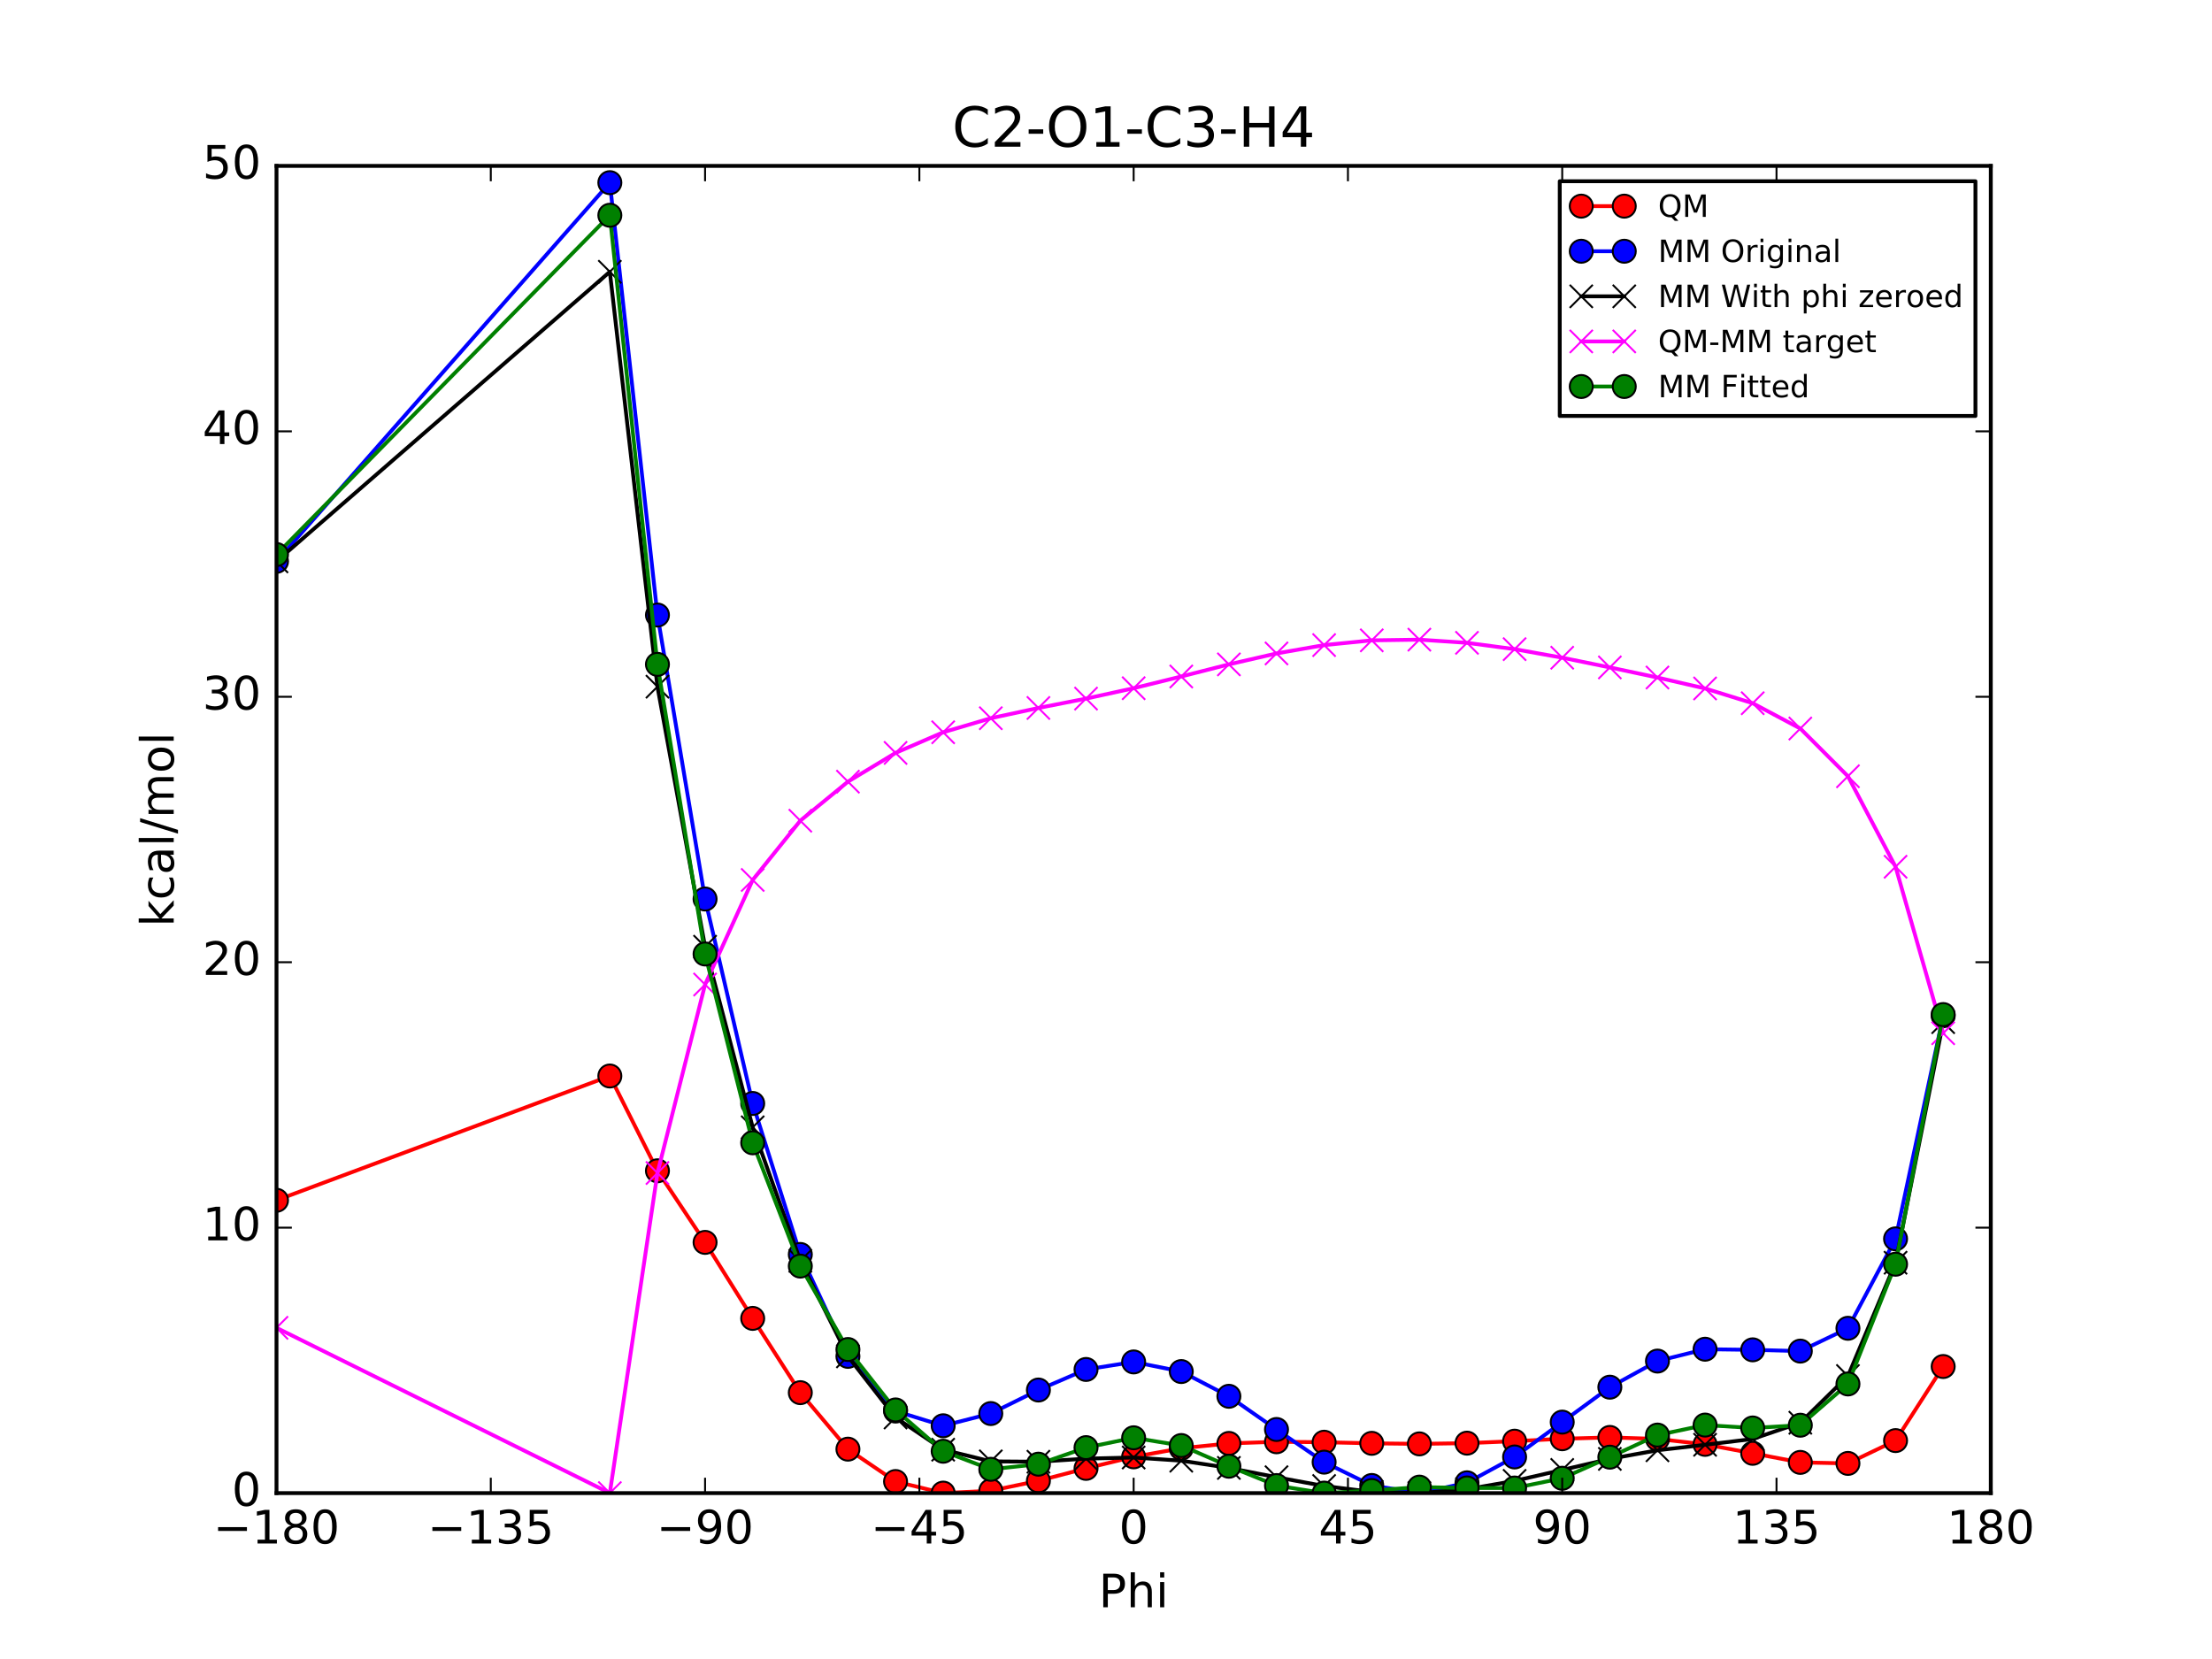<?xml version="1.0" encoding="utf-8" standalone="no"?>
<!DOCTYPE svg PUBLIC "-//W3C//DTD SVG 1.1//EN"
  "http://www.w3.org/Graphics/SVG/1.1/DTD/svg11.dtd">
<!-- Created with matplotlib (http://matplotlib.org/) -->
<svg height="432pt" version="1.1" viewBox="0 0 576 432" width="576pt" xmlns="http://www.w3.org/2000/svg" xmlns:xlink="http://www.w3.org/1999/xlink">
 <defs>
  <style type="text/css">
*{stroke-linecap:butt;stroke-linejoin:round;stroke-miterlimit:100000;}
  </style>
 </defs>
 <g id="figure_1">
  <g id="patch_1">
   <path d="M 0 432 
L 576 432 
L 576 0 
L 0 0 
z
" style="fill:#ffffff;"/>
  </g>
  <g id="axes_1">
   <g id="patch_2">
    <path d="M 72 388.8 
L 518.4 388.8 
L 518.4 43.2 
L 72 43.2 
z
" style="fill:#ffffff;"/>
   </g>
   <g id="line2d_1">
    <path clip-path="url(#p96b031b6f8)" d="M 72 312.551 
L 158.8 280.189 
L 171.2 304.872 
L 183.6 323.514 
L 196 343.305 
L 208.4 362.647 
L 220.8 377.356 
L 233.2 385.784 
L 245.6 388.8 
L 258 388.178 
L 270.4 385.603 
L 282.8 382.362 
L 295.2 379.359 
L 307.6 377.132 
L 320 375.862 
L 332.4 375.435 
L 344.8 375.55 
L 357.2 375.839 
L 369.6 375.983 
L 382 375.794 
L 394.4 375.277 
L 406.8 374.649 
L 419.2 374.303 
L 431.6 374.687 
L 444 376.106 
L 456.4 378.439 
L 468.8 380.803 
L 481.2 381.068 
L 493.6 375.127 
L 506 355.837 
" style="fill:none;stroke:#ff0000;stroke-linecap:square;"/>
    <defs>
     <path d="M 0 3 
C 0.796 3 1.559 2.684 2.121 2.121 
C 2.684 1.559 3 0.796 3 0 
C 3 -0.796 2.684 -1.559 2.121 -2.121 
C 1.559 -2.684 0.796 -3 0 -3 
C -0.796 -3 -1.559 -2.684 -2.121 -2.121 
C -2.684 -1.559 -3 -0.796 -3 0 
C -3 0.796 -2.684 1.559 -2.121 2.121 
C -1.559 2.684 -0.796 3 0 3 
z
" id="m490000b353" style="stroke:#000000;stroke-width:0.5;"/>
    </defs>
    <g clip-path="url(#p96b031b6f8)">
     <use style="fill:#ff0000;stroke:#000000;stroke-width:0.5;" x="72" xlink:href="#m490000b353" y="312.551"/>
     <use style="fill:#ff0000;stroke:#000000;stroke-width:0.5;" x="158.8" xlink:href="#m490000b353" y="280.189"/>
     <use style="fill:#ff0000;stroke:#000000;stroke-width:0.5;" x="171.2" xlink:href="#m490000b353" y="304.872"/>
     <use style="fill:#ff0000;stroke:#000000;stroke-width:0.5;" x="183.6" xlink:href="#m490000b353" y="323.514"/>
     <use style="fill:#ff0000;stroke:#000000;stroke-width:0.5;" x="196" xlink:href="#m490000b353" y="343.305"/>
     <use style="fill:#ff0000;stroke:#000000;stroke-width:0.5;" x="208.4" xlink:href="#m490000b353" y="362.647"/>
     <use style="fill:#ff0000;stroke:#000000;stroke-width:0.5;" x="220.8" xlink:href="#m490000b353" y="377.356"/>
     <use style="fill:#ff0000;stroke:#000000;stroke-width:0.5;" x="233.2" xlink:href="#m490000b353" y="385.784"/>
     <use style="fill:#ff0000;stroke:#000000;stroke-width:0.5;" x="245.6" xlink:href="#m490000b353" y="388.8"/>
     <use style="fill:#ff0000;stroke:#000000;stroke-width:0.5;" x="258" xlink:href="#m490000b353" y="388.178"/>
     <use style="fill:#ff0000;stroke:#000000;stroke-width:0.5;" x="270.4" xlink:href="#m490000b353" y="385.603"/>
     <use style="fill:#ff0000;stroke:#000000;stroke-width:0.5;" x="282.8" xlink:href="#m490000b353" y="382.362"/>
     <use style="fill:#ff0000;stroke:#000000;stroke-width:0.5;" x="295.2" xlink:href="#m490000b353" y="379.359"/>
     <use style="fill:#ff0000;stroke:#000000;stroke-width:0.5;" x="307.6" xlink:href="#m490000b353" y="377.132"/>
     <use style="fill:#ff0000;stroke:#000000;stroke-width:0.5;" x="320" xlink:href="#m490000b353" y="375.862"/>
     <use style="fill:#ff0000;stroke:#000000;stroke-width:0.5;" x="332.4" xlink:href="#m490000b353" y="375.435"/>
     <use style="fill:#ff0000;stroke:#000000;stroke-width:0.5;" x="344.8" xlink:href="#m490000b353" y="375.55"/>
     <use style="fill:#ff0000;stroke:#000000;stroke-width:0.5;" x="357.2" xlink:href="#m490000b353" y="375.839"/>
     <use style="fill:#ff0000;stroke:#000000;stroke-width:0.5;" x="369.6" xlink:href="#m490000b353" y="375.983"/>
     <use style="fill:#ff0000;stroke:#000000;stroke-width:0.5;" x="382" xlink:href="#m490000b353" y="375.794"/>
     <use style="fill:#ff0000;stroke:#000000;stroke-width:0.5;" x="394.4" xlink:href="#m490000b353" y="375.277"/>
     <use style="fill:#ff0000;stroke:#000000;stroke-width:0.5;" x="406.8" xlink:href="#m490000b353" y="374.649"/>
     <use style="fill:#ff0000;stroke:#000000;stroke-width:0.5;" x="419.2" xlink:href="#m490000b353" y="374.303"/>
     <use style="fill:#ff0000;stroke:#000000;stroke-width:0.5;" x="431.6" xlink:href="#m490000b353" y="374.687"/>
     <use style="fill:#ff0000;stroke:#000000;stroke-width:0.5;" x="444" xlink:href="#m490000b353" y="376.106"/>
     <use style="fill:#ff0000;stroke:#000000;stroke-width:0.5;" x="456.4" xlink:href="#m490000b353" y="378.439"/>
     <use style="fill:#ff0000;stroke:#000000;stroke-width:0.5;" x="468.8" xlink:href="#m490000b353" y="380.803"/>
     <use style="fill:#ff0000;stroke:#000000;stroke-width:0.5;" x="481.2" xlink:href="#m490000b353" y="381.068"/>
     <use style="fill:#ff0000;stroke:#000000;stroke-width:0.5;" x="493.6" xlink:href="#m490000b353" y="375.127"/>
     <use style="fill:#ff0000;stroke:#000000;stroke-width:0.5;" x="506" xlink:href="#m490000b353" y="355.837"/>
    </g>
   </g>
   <g id="line2d_2">
    <path clip-path="url(#p96b031b6f8)" d="M 72 146.172 
L 158.8 47.561 
L 171.2 160.154 
L 183.6 234.099 
L 196 287.34 
L 208.4 326.659 
L 220.8 353.194 
L 233.2 367.439 
L 245.6 371.266 
L 258 368.085 
L 270.4 361.958 
L 282.8 356.605 
L 295.2 354.646 
L 307.6 357.148 
L 320 363.589 
L 332.4 372.234 
L 344.8 380.741 
L 357.2 386.814 
L 369.6 388.8 
L 382 386.115 
L 394.4 379.389 
L 406.8 370.313 
L 419.2 361.219 
L 431.6 354.422 
L 444 351.333 
L 456.4 351.494 
L 468.8 351.825 
L 481.2 345.883 
L 493.6 322.596 
L 506 264.503 
" style="fill:none;stroke:#0000ff;stroke-linecap:square;"/>
    <defs>
     <path d="M 0 3 
C 0.796 3 1.559 2.684 2.121 2.121 
C 2.684 1.559 3 0.796 3 0 
C 3 -0.796 2.684 -1.559 2.121 -2.121 
C 1.559 -2.684 0.796 -3 0 -3 
C -0.796 -3 -1.559 -2.684 -2.121 -2.121 
C -2.684 -1.559 -3 -0.796 -3 0 
C -3 0.796 -2.684 1.559 -2.121 2.121 
C -1.559 2.684 -0.796 3 0 3 
z
" id="ma23a668424" style="stroke:#000000;stroke-width:0.5;"/>
    </defs>
    <g clip-path="url(#p96b031b6f8)">
     <use style="fill:#0000ff;stroke:#000000;stroke-width:0.5;" x="72" xlink:href="#ma23a668424" y="146.172"/>
     <use style="fill:#0000ff;stroke:#000000;stroke-width:0.5;" x="158.8" xlink:href="#ma23a668424" y="47.561"/>
     <use style="fill:#0000ff;stroke:#000000;stroke-width:0.5;" x="171.2" xlink:href="#ma23a668424" y="160.154"/>
     <use style="fill:#0000ff;stroke:#000000;stroke-width:0.5;" x="183.6" xlink:href="#ma23a668424" y="234.099"/>
     <use style="fill:#0000ff;stroke:#000000;stroke-width:0.5;" x="196" xlink:href="#ma23a668424" y="287.34"/>
     <use style="fill:#0000ff;stroke:#000000;stroke-width:0.5;" x="208.4" xlink:href="#ma23a668424" y="326.659"/>
     <use style="fill:#0000ff;stroke:#000000;stroke-width:0.5;" x="220.8" xlink:href="#ma23a668424" y="353.194"/>
     <use style="fill:#0000ff;stroke:#000000;stroke-width:0.5;" x="233.2" xlink:href="#ma23a668424" y="367.439"/>
     <use style="fill:#0000ff;stroke:#000000;stroke-width:0.5;" x="245.6" xlink:href="#ma23a668424" y="371.266"/>
     <use style="fill:#0000ff;stroke:#000000;stroke-width:0.5;" x="258" xlink:href="#ma23a668424" y="368.085"/>
     <use style="fill:#0000ff;stroke:#000000;stroke-width:0.5;" x="270.4" xlink:href="#ma23a668424" y="361.958"/>
     <use style="fill:#0000ff;stroke:#000000;stroke-width:0.5;" x="282.8" xlink:href="#ma23a668424" y="356.605"/>
     <use style="fill:#0000ff;stroke:#000000;stroke-width:0.5;" x="295.2" xlink:href="#ma23a668424" y="354.646"/>
     <use style="fill:#0000ff;stroke:#000000;stroke-width:0.5;" x="307.6" xlink:href="#ma23a668424" y="357.148"/>
     <use style="fill:#0000ff;stroke:#000000;stroke-width:0.5;" x="320" xlink:href="#ma23a668424" y="363.589"/>
     <use style="fill:#0000ff;stroke:#000000;stroke-width:0.5;" x="332.4" xlink:href="#ma23a668424" y="372.234"/>
     <use style="fill:#0000ff;stroke:#000000;stroke-width:0.5;" x="344.8" xlink:href="#ma23a668424" y="380.741"/>
     <use style="fill:#0000ff;stroke:#000000;stroke-width:0.5;" x="357.2" xlink:href="#ma23a668424" y="386.814"/>
     <use style="fill:#0000ff;stroke:#000000;stroke-width:0.5;" x="369.6" xlink:href="#ma23a668424" y="388.8"/>
     <use style="fill:#0000ff;stroke:#000000;stroke-width:0.5;" x="382" xlink:href="#ma23a668424" y="386.115"/>
     <use style="fill:#0000ff;stroke:#000000;stroke-width:0.5;" x="394.4" xlink:href="#ma23a668424" y="379.389"/>
     <use style="fill:#0000ff;stroke:#000000;stroke-width:0.5;" x="406.8" xlink:href="#ma23a668424" y="370.313"/>
     <use style="fill:#0000ff;stroke:#000000;stroke-width:0.5;" x="419.2" xlink:href="#ma23a668424" y="361.219"/>
     <use style="fill:#0000ff;stroke:#000000;stroke-width:0.5;" x="431.6" xlink:href="#ma23a668424" y="354.422"/>
     <use style="fill:#0000ff;stroke:#000000;stroke-width:0.5;" x="444" xlink:href="#ma23a668424" y="351.333"/>
     <use style="fill:#0000ff;stroke:#000000;stroke-width:0.5;" x="456.4" xlink:href="#ma23a668424" y="351.494"/>
     <use style="fill:#0000ff;stroke:#000000;stroke-width:0.5;" x="468.8" xlink:href="#ma23a668424" y="351.825"/>
     <use style="fill:#0000ff;stroke:#000000;stroke-width:0.5;" x="481.2" xlink:href="#ma23a668424" y="345.883"/>
     <use style="fill:#0000ff;stroke:#000000;stroke-width:0.5;" x="493.6" xlink:href="#ma23a668424" y="322.596"/>
     <use style="fill:#0000ff;stroke:#000000;stroke-width:0.5;" x="506" xlink:href="#ma23a668424" y="264.503"/>
    </g>
   </g>
   <g id="line2d_3">
    <path clip-path="url(#p96b031b6f8)" d="M 72 146.172 
L 158.8 70.771 
L 171.2 178.806 
L 183.6 246.529 
L 196 293.551 
L 208.4 328.32 
L 220.8 353.194 
L 233.2 369.112 
L 245.6 377.497 
L 258 380.538 
L 270.4 380.631 
L 282.8 379.828 
L 295.2 379.529 
L 307.6 380.358 
L 320 382.241 
L 332.4 384.664 
L 344.8 386.952 
L 357.2 388.475 
L 369.6 388.8 
L 382 387.788 
L 394.4 385.62 
L 406.8 382.766 
L 419.2 379.891 
L 431.6 377.644 
L 444 376.216 
L 456.4 374.704 
L 468.8 370.477 
L 481.2 358.312 
L 493.6 328.807 
L 506 266.164 
" style="fill:none;stroke:#000000;stroke-linecap:square;"/>
    <defs>
     <path d="M -3 3 
L 3 -3 
M -3 -3 
L 3 3 
" id="m599476126e" style="stroke:#000000;stroke-width:0.5;"/>
    </defs>
    <g clip-path="url(#p96b031b6f8)">
     <use style="stroke:#000000;stroke-width:0.5;" x="72" xlink:href="#m599476126e" y="146.172"/>
     <use style="stroke:#000000;stroke-width:0.5;" x="158.8" xlink:href="#m599476126e" y="70.771"/>
     <use style="stroke:#000000;stroke-width:0.5;" x="171.2" xlink:href="#m599476126e" y="178.806"/>
     <use style="stroke:#000000;stroke-width:0.5;" x="183.6" xlink:href="#m599476126e" y="246.529"/>
     <use style="stroke:#000000;stroke-width:0.5;" x="196" xlink:href="#m599476126e" y="293.551"/>
     <use style="stroke:#000000;stroke-width:0.5;" x="208.4" xlink:href="#m599476126e" y="328.32"/>
     <use style="stroke:#000000;stroke-width:0.5;" x="220.8" xlink:href="#m599476126e" y="353.194"/>
     <use style="stroke:#000000;stroke-width:0.5;" x="233.2" xlink:href="#m599476126e" y="369.112"/>
     <use style="stroke:#000000;stroke-width:0.5;" x="245.6" xlink:href="#m599476126e" y="377.497"/>
     <use style="stroke:#000000;stroke-width:0.5;" x="258" xlink:href="#m599476126e" y="380.538"/>
     <use style="stroke:#000000;stroke-width:0.5;" x="270.4" xlink:href="#m599476126e" y="380.631"/>
     <use style="stroke:#000000;stroke-width:0.5;" x="282.8" xlink:href="#m599476126e" y="379.828"/>
     <use style="stroke:#000000;stroke-width:0.5;" x="295.2" xlink:href="#m599476126e" y="379.529"/>
     <use style="stroke:#000000;stroke-width:0.5;" x="307.6" xlink:href="#m599476126e" y="380.358"/>
     <use style="stroke:#000000;stroke-width:0.5;" x="320" xlink:href="#m599476126e" y="382.241"/>
     <use style="stroke:#000000;stroke-width:0.5;" x="332.4" xlink:href="#m599476126e" y="384.664"/>
     <use style="stroke:#000000;stroke-width:0.5;" x="344.8" xlink:href="#m599476126e" y="386.952"/>
     <use style="stroke:#000000;stroke-width:0.5;" x="357.2" xlink:href="#m599476126e" y="388.475"/>
     <use style="stroke:#000000;stroke-width:0.5;" x="369.6" xlink:href="#m599476126e" y="388.8"/>
     <use style="stroke:#000000;stroke-width:0.5;" x="382" xlink:href="#m599476126e" y="387.788"/>
     <use style="stroke:#000000;stroke-width:0.5;" x="394.4" xlink:href="#m599476126e" y="385.62"/>
     <use style="stroke:#000000;stroke-width:0.5;" x="406.8" xlink:href="#m599476126e" y="382.766"/>
     <use style="stroke:#000000;stroke-width:0.5;" x="419.2" xlink:href="#m599476126e" y="379.891"/>
     <use style="stroke:#000000;stroke-width:0.5;" x="431.6" xlink:href="#m599476126e" y="377.644"/>
     <use style="stroke:#000000;stroke-width:0.5;" x="444" xlink:href="#m599476126e" y="376.216"/>
     <use style="stroke:#000000;stroke-width:0.5;" x="456.4" xlink:href="#m599476126e" y="374.704"/>
     <use style="stroke:#000000;stroke-width:0.5;" x="468.8" xlink:href="#m599476126e" y="370.477"/>
     <use style="stroke:#000000;stroke-width:0.5;" x="481.2" xlink:href="#m599476126e" y="358.312"/>
     <use style="stroke:#000000;stroke-width:0.5;" x="493.6" xlink:href="#m599476126e" y="328.807"/>
     <use style="stroke:#000000;stroke-width:0.5;" x="506" xlink:href="#m599476126e" y="266.164"/>
    </g>
   </g>
   <g id="line2d_4">
    <path clip-path="url(#p96b031b6f8)" d="M 72 345.761 
L 158.8 388.8 
L 171.2 305.448 
L 183.6 256.367 
L 196 229.136 
L 208.4 213.709 
L 220.8 203.544 
L 233.2 196.054 
L 245.6 190.685 
L 258 187.022 
L 270.4 184.354 
L 282.8 181.916 
L 295.2 179.211 
L 307.6 176.156 
L 320 173.003 
L 332.4 170.153 
L 344.8 167.98 
L 357.2 166.746 
L 369.6 166.565 
L 382 167.388 
L 394.4 169.038 
L 406.8 171.265 
L 419.2 173.793 
L 431.6 176.425 
L 444 179.272 
L 456.4 183.117 
L 468.8 189.708 
L 481.2 202.137 
L 493.6 225.702 
L 506 269.055 
" style="fill:none;stroke:#ff00ff;stroke-linecap:square;"/>
    <defs>
     <path d="M -3 3 
L 3 -3 
M -3 -3 
L 3 3 
" id="m782f2f99b2" style="stroke:#ff00ff;stroke-width:0.5;"/>
    </defs>
    <g clip-path="url(#p96b031b6f8)">
     <use style="fill:#ff00ff;stroke:#ff00ff;stroke-width:0.5;" x="72" xlink:href="#m782f2f99b2" y="345.761"/>
     <use style="fill:#ff00ff;stroke:#ff00ff;stroke-width:0.5;" x="158.8" xlink:href="#m782f2f99b2" y="388.8"/>
     <use style="fill:#ff00ff;stroke:#ff00ff;stroke-width:0.5;" x="171.2" xlink:href="#m782f2f99b2" y="305.448"/>
     <use style="fill:#ff00ff;stroke:#ff00ff;stroke-width:0.5;" x="183.6" xlink:href="#m782f2f99b2" y="256.367"/>
     <use style="fill:#ff00ff;stroke:#ff00ff;stroke-width:0.5;" x="196" xlink:href="#m782f2f99b2" y="229.136"/>
     <use style="fill:#ff00ff;stroke:#ff00ff;stroke-width:0.5;" x="208.4" xlink:href="#m782f2f99b2" y="213.709"/>
     <use style="fill:#ff00ff;stroke:#ff00ff;stroke-width:0.5;" x="220.8" xlink:href="#m782f2f99b2" y="203.544"/>
     <use style="fill:#ff00ff;stroke:#ff00ff;stroke-width:0.5;" x="233.2" xlink:href="#m782f2f99b2" y="196.054"/>
     <use style="fill:#ff00ff;stroke:#ff00ff;stroke-width:0.5;" x="245.6" xlink:href="#m782f2f99b2" y="190.685"/>
     <use style="fill:#ff00ff;stroke:#ff00ff;stroke-width:0.5;" x="258" xlink:href="#m782f2f99b2" y="187.022"/>
     <use style="fill:#ff00ff;stroke:#ff00ff;stroke-width:0.5;" x="270.4" xlink:href="#m782f2f99b2" y="184.354"/>
     <use style="fill:#ff00ff;stroke:#ff00ff;stroke-width:0.5;" x="282.8" xlink:href="#m782f2f99b2" y="181.916"/>
     <use style="fill:#ff00ff;stroke:#ff00ff;stroke-width:0.5;" x="295.2" xlink:href="#m782f2f99b2" y="179.211"/>
     <use style="fill:#ff00ff;stroke:#ff00ff;stroke-width:0.5;" x="307.6" xlink:href="#m782f2f99b2" y="176.156"/>
     <use style="fill:#ff00ff;stroke:#ff00ff;stroke-width:0.5;" x="320" xlink:href="#m782f2f99b2" y="173.003"/>
     <use style="fill:#ff00ff;stroke:#ff00ff;stroke-width:0.5;" x="332.4" xlink:href="#m782f2f99b2" y="170.153"/>
     <use style="fill:#ff00ff;stroke:#ff00ff;stroke-width:0.5;" x="344.8" xlink:href="#m782f2f99b2" y="167.98"/>
     <use style="fill:#ff00ff;stroke:#ff00ff;stroke-width:0.5;" x="357.2" xlink:href="#m782f2f99b2" y="166.746"/>
     <use style="fill:#ff00ff;stroke:#ff00ff;stroke-width:0.5;" x="369.6" xlink:href="#m782f2f99b2" y="166.565"/>
     <use style="fill:#ff00ff;stroke:#ff00ff;stroke-width:0.5;" x="382" xlink:href="#m782f2f99b2" y="167.388"/>
     <use style="fill:#ff00ff;stroke:#ff00ff;stroke-width:0.5;" x="394.4" xlink:href="#m782f2f99b2" y="169.038"/>
     <use style="fill:#ff00ff;stroke:#ff00ff;stroke-width:0.5;" x="406.8" xlink:href="#m782f2f99b2" y="171.265"/>
     <use style="fill:#ff00ff;stroke:#ff00ff;stroke-width:0.5;" x="419.2" xlink:href="#m782f2f99b2" y="173.793"/>
     <use style="fill:#ff00ff;stroke:#ff00ff;stroke-width:0.5;" x="431.6" xlink:href="#m782f2f99b2" y="176.425"/>
     <use style="fill:#ff00ff;stroke:#ff00ff;stroke-width:0.5;" x="444" xlink:href="#m782f2f99b2" y="179.272"/>
     <use style="fill:#ff00ff;stroke:#ff00ff;stroke-width:0.5;" x="456.4" xlink:href="#m782f2f99b2" y="183.117"/>
     <use style="fill:#ff00ff;stroke:#ff00ff;stroke-width:0.5;" x="468.8" xlink:href="#m782f2f99b2" y="189.708"/>
     <use style="fill:#ff00ff;stroke:#ff00ff;stroke-width:0.5;" x="481.2" xlink:href="#m782f2f99b2" y="202.137"/>
     <use style="fill:#ff00ff;stroke:#ff00ff;stroke-width:0.5;" x="493.6" xlink:href="#m782f2f99b2" y="225.702"/>
     <use style="fill:#ff00ff;stroke:#ff00ff;stroke-width:0.5;" x="506" xlink:href="#m782f2f99b2" y="269.055"/>
    </g>
   </g>
   <g id="line2d_5">
    <path clip-path="url(#p96b031b6f8)" d="M 72 144.393 
L 158.8 56.048 
L 171.2 173.002 
L 183.6 248.416 
L 196 297.582 
L 208.4 329.689 
L 220.8 351.408 
L 233.2 367.143 
L 245.6 377.899 
L 258 382.605 
L 270.4 381.265 
L 282.8 376.953 
L 295.2 374.396 
L 307.6 376.411 
L 320 381.803 
L 332.4 386.837 
L 344.8 388.8 
L 357.2 388.134 
L 369.6 387.241 
L 382 387.455 
L 394.4 387.474 
L 406.8 384.934 
L 419.2 379.44 
L 431.6 373.687 
L 444 371.085 
L 456.4 371.842 
L 468.8 371.122 
L 481.2 360.378 
L 493.6 329.2 
L 506 264.189 
" style="fill:none;stroke:#008000;stroke-linecap:square;"/>
    <defs>
     <path d="M 0 3 
C 0.796 3 1.559 2.684 2.121 2.121 
C 2.684 1.559 3 0.796 3 0 
C 3 -0.796 2.684 -1.559 2.121 -2.121 
C 1.559 -2.684 0.796 -3 0 -3 
C -0.796 -3 -1.559 -2.684 -2.121 -2.121 
C -2.684 -1.559 -3 -0.796 -3 0 
C -3 0.796 -2.684 1.559 -2.121 2.121 
C -1.559 2.684 -0.796 3 0 3 
z
" id="m3d912b64d8" style="stroke:#000000;stroke-width:0.5;"/>
    </defs>
    <g clip-path="url(#p96b031b6f8)">
     <use style="fill:#008000;stroke:#000000;stroke-width:0.5;" x="72" xlink:href="#m3d912b64d8" y="144.393"/>
     <use style="fill:#008000;stroke:#000000;stroke-width:0.5;" x="158.8" xlink:href="#m3d912b64d8" y="56.048"/>
     <use style="fill:#008000;stroke:#000000;stroke-width:0.5;" x="171.2" xlink:href="#m3d912b64d8" y="173.002"/>
     <use style="fill:#008000;stroke:#000000;stroke-width:0.5;" x="183.6" xlink:href="#m3d912b64d8" y="248.416"/>
     <use style="fill:#008000;stroke:#000000;stroke-width:0.5;" x="196" xlink:href="#m3d912b64d8" y="297.582"/>
     <use style="fill:#008000;stroke:#000000;stroke-width:0.5;" x="208.4" xlink:href="#m3d912b64d8" y="329.689"/>
     <use style="fill:#008000;stroke:#000000;stroke-width:0.5;" x="220.8" xlink:href="#m3d912b64d8" y="351.408"/>
     <use style="fill:#008000;stroke:#000000;stroke-width:0.5;" x="233.2" xlink:href="#m3d912b64d8" y="367.143"/>
     <use style="fill:#008000;stroke:#000000;stroke-width:0.5;" x="245.6" xlink:href="#m3d912b64d8" y="377.899"/>
     <use style="fill:#008000;stroke:#000000;stroke-width:0.5;" x="258" xlink:href="#m3d912b64d8" y="382.605"/>
     <use style="fill:#008000;stroke:#000000;stroke-width:0.5;" x="270.4" xlink:href="#m3d912b64d8" y="381.265"/>
     <use style="fill:#008000;stroke:#000000;stroke-width:0.5;" x="282.8" xlink:href="#m3d912b64d8" y="376.953"/>
     <use style="fill:#008000;stroke:#000000;stroke-width:0.5;" x="295.2" xlink:href="#m3d912b64d8" y="374.396"/>
     <use style="fill:#008000;stroke:#000000;stroke-width:0.5;" x="307.6" xlink:href="#m3d912b64d8" y="376.411"/>
     <use style="fill:#008000;stroke:#000000;stroke-width:0.5;" x="320" xlink:href="#m3d912b64d8" y="381.803"/>
     <use style="fill:#008000;stroke:#000000;stroke-width:0.5;" x="332.4" xlink:href="#m3d912b64d8" y="386.837"/>
     <use style="fill:#008000;stroke:#000000;stroke-width:0.5;" x="344.8" xlink:href="#m3d912b64d8" y="388.8"/>
     <use style="fill:#008000;stroke:#000000;stroke-width:0.5;" x="357.2" xlink:href="#m3d912b64d8" y="388.134"/>
     <use style="fill:#008000;stroke:#000000;stroke-width:0.5;" x="369.6" xlink:href="#m3d912b64d8" y="387.241"/>
     <use style="fill:#008000;stroke:#000000;stroke-width:0.5;" x="382" xlink:href="#m3d912b64d8" y="387.455"/>
     <use style="fill:#008000;stroke:#000000;stroke-width:0.5;" x="394.4" xlink:href="#m3d912b64d8" y="387.474"/>
     <use style="fill:#008000;stroke:#000000;stroke-width:0.5;" x="406.8" xlink:href="#m3d912b64d8" y="384.934"/>
     <use style="fill:#008000;stroke:#000000;stroke-width:0.5;" x="419.2" xlink:href="#m3d912b64d8" y="379.44"/>
     <use style="fill:#008000;stroke:#000000;stroke-width:0.5;" x="431.6" xlink:href="#m3d912b64d8" y="373.687"/>
     <use style="fill:#008000;stroke:#000000;stroke-width:0.5;" x="444" xlink:href="#m3d912b64d8" y="371.085"/>
     <use style="fill:#008000;stroke:#000000;stroke-width:0.5;" x="456.4" xlink:href="#m3d912b64d8" y="371.842"/>
     <use style="fill:#008000;stroke:#000000;stroke-width:0.5;" x="468.8" xlink:href="#m3d912b64d8" y="371.122"/>
     <use style="fill:#008000;stroke:#000000;stroke-width:0.5;" x="481.2" xlink:href="#m3d912b64d8" y="360.378"/>
     <use style="fill:#008000;stroke:#000000;stroke-width:0.5;" x="493.6" xlink:href="#m3d912b64d8" y="329.2"/>
     <use style="fill:#008000;stroke:#000000;stroke-width:0.5;" x="506" xlink:href="#m3d912b64d8" y="264.189"/>
    </g>
   </g>
   <g id="patch_3">
    <path d="M 72 43.2 
L 518.4 43.2 
" style="fill:none;stroke:#000000;stroke-linecap:square;stroke-linejoin:miter;"/>
   </g>
   <g id="patch_4">
    <path d="M 72 388.8 
L 72 43.2 
" style="fill:none;stroke:#000000;stroke-linecap:square;stroke-linejoin:miter;"/>
   </g>
   <g id="patch_5">
    <path d="M 518.4 388.8 
L 518.4 43.2 
" style="fill:none;stroke:#000000;stroke-linecap:square;stroke-linejoin:miter;"/>
   </g>
   <g id="patch_6">
    <path d="M 72 388.8 
L 518.4 388.8 
" style="fill:none;stroke:#000000;stroke-linecap:square;stroke-linejoin:miter;"/>
   </g>
   <g id="matplotlib.axis_1">
    <g id="xtick_1">
     <g id="line2d_6">
      <defs>
       <path d="M 0 0 
L 0 -4 
" id="m3d6479b4be" style="stroke:#000000;stroke-width:0.5;"/>
      </defs>
      <g>
       <use style="stroke:#000000;stroke-width:0.5;" x="72.0" xlink:href="#m3d6479b4be" y="388.8"/>
      </g>
     </g>
     <g id="line2d_7">
      <defs>
       <path d="M 0 0 
L 0 4 
" id="m1cdbdfaa93" style="stroke:#000000;stroke-width:0.5;"/>
      </defs>
      <g>
       <use style="stroke:#000000;stroke-width:0.5;" x="72.0" xlink:href="#m1cdbdfaa93" y="43.2"/>
      </g>
     </g>
     <g id="text_1">
      <!-- −180 -->
      <defs>
       <path d="M 10.594 35.5 
L 73.188 35.5 
L 73.188 27.203 
L 10.594 27.203 
z
" id="BitstreamVeraSans-Roman-2212"/>
       <path d="M 12.406 8.297 
L 28.516 8.297 
L 28.516 63.922 
L 10.984 60.406 
L 10.984 69.391 
L 28.422 72.906 
L 38.281 72.906 
L 38.281 8.297 
L 54.391 8.297 
L 54.391 0 
L 12.406 0 
z
" id="BitstreamVeraSans-Roman-31"/>
       <path d="M 31.781 66.406 
Q 24.172 66.406 20.328 58.906 
Q 16.5 51.422 16.5 36.375 
Q 16.5 21.391 20.328 13.891 
Q 24.172 6.391 31.781 6.391 
Q 39.453 6.391 43.281 13.891 
Q 47.125 21.391 47.125 36.375 
Q 47.125 51.422 43.281 58.906 
Q 39.453 66.406 31.781 66.406 
M 31.781 74.219 
Q 44.047 74.219 50.516 64.516 
Q 56.984 54.828 56.984 36.375 
Q 56.984 17.969 50.516 8.266 
Q 44.047 -1.422 31.781 -1.422 
Q 19.531 -1.422 13.062 8.266 
Q 6.594 17.969 6.594 36.375 
Q 6.594 54.828 13.062 64.516 
Q 19.531 74.219 31.781 74.219 
" id="BitstreamVeraSans-Roman-30"/>
       <path d="M 31.781 34.625 
Q 24.75 34.625 20.719 30.859 
Q 16.703 27.094 16.703 20.516 
Q 16.703 13.922 20.719 10.156 
Q 24.75 6.391 31.781 6.391 
Q 38.812 6.391 42.859 10.172 
Q 46.922 13.969 46.922 20.516 
Q 46.922 27.094 42.891 30.859 
Q 38.875 34.625 31.781 34.625 
M 21.922 38.812 
Q 15.578 40.375 12.031 44.719 
Q 8.5 49.078 8.5 55.328 
Q 8.5 64.062 14.719 69.141 
Q 20.953 74.219 31.781 74.219 
Q 42.672 74.219 48.875 69.141 
Q 55.078 64.062 55.078 55.328 
Q 55.078 49.078 51.531 44.719 
Q 48 40.375 41.703 38.812 
Q 48.828 37.156 52.797 32.312 
Q 56.781 27.484 56.781 20.516 
Q 56.781 9.906 50.312 4.234 
Q 43.844 -1.422 31.781 -1.422 
Q 19.734 -1.422 13.25 4.234 
Q 6.781 9.906 6.781 20.516 
Q 6.781 27.484 10.781 32.312 
Q 14.797 37.156 21.922 38.812 
M 18.312 54.391 
Q 18.312 48.734 21.844 45.562 
Q 25.391 42.391 31.781 42.391 
Q 38.141 42.391 41.719 45.562 
Q 45.312 48.734 45.312 54.391 
Q 45.312 60.062 41.719 63.234 
Q 38.141 66.406 31.781 66.406 
Q 25.391 66.406 21.844 63.234 
Q 18.312 60.062 18.312 54.391 
" id="BitstreamVeraSans-Roman-38"/>
      </defs>
      <g transform="translate(55.52 401.918)scale(0.12 -0.12)">
       <use xlink:href="#BitstreamVeraSans-Roman-2212"/>
       <use x="83.789" xlink:href="#BitstreamVeraSans-Roman-31"/>
       <use x="147.412" xlink:href="#BitstreamVeraSans-Roman-38"/>
       <use x="211.035" xlink:href="#BitstreamVeraSans-Roman-30"/>
      </g>
     </g>
    </g>
    <g id="xtick_2">
     <g id="line2d_8">
      <g>
       <use style="stroke:#000000;stroke-width:0.5;" x="127.8" xlink:href="#m3d6479b4be" y="388.8"/>
      </g>
     </g>
     <g id="line2d_9">
      <g>
       <use style="stroke:#000000;stroke-width:0.5;" x="127.8" xlink:href="#m1cdbdfaa93" y="43.2"/>
      </g>
     </g>
     <g id="text_2">
      <!-- −135 -->
      <defs>
       <path d="M 40.578 39.312 
Q 47.656 37.797 51.625 33 
Q 55.609 28.219 55.609 21.188 
Q 55.609 10.406 48.188 4.484 
Q 40.766 -1.422 27.094 -1.422 
Q 22.516 -1.422 17.656 -0.516 
Q 12.797 0.391 7.625 2.203 
L 7.625 11.719 
Q 11.719 9.328 16.594 8.109 
Q 21.484 6.891 26.812 6.891 
Q 36.078 6.891 40.938 10.547 
Q 45.797 14.203 45.797 21.188 
Q 45.797 27.641 41.281 31.266 
Q 36.766 34.906 28.719 34.906 
L 20.219 34.906 
L 20.219 43.016 
L 29.109 43.016 
Q 36.375 43.016 40.234 45.922 
Q 44.094 48.828 44.094 54.297 
Q 44.094 59.906 40.109 62.906 
Q 36.141 65.922 28.719 65.922 
Q 24.656 65.922 20.016 65.031 
Q 15.375 64.156 9.812 62.312 
L 9.812 71.094 
Q 15.438 72.656 20.344 73.438 
Q 25.25 74.219 29.594 74.219 
Q 40.828 74.219 47.359 69.109 
Q 53.906 64.016 53.906 55.328 
Q 53.906 49.266 50.438 45.094 
Q 46.969 40.922 40.578 39.312 
" id="BitstreamVeraSans-Roman-33"/>
       <path d="M 10.797 72.906 
L 49.516 72.906 
L 49.516 64.594 
L 19.828 64.594 
L 19.828 46.734 
Q 21.969 47.469 24.109 47.828 
Q 26.266 48.188 28.422 48.188 
Q 40.625 48.188 47.75 41.5 
Q 54.891 34.812 54.891 23.391 
Q 54.891 11.625 47.562 5.094 
Q 40.234 -1.422 26.906 -1.422 
Q 22.312 -1.422 17.547 -0.641 
Q 12.797 0.141 7.719 1.703 
L 7.719 11.625 
Q 12.109 9.234 16.797 8.062 
Q 21.484 6.891 26.703 6.891 
Q 35.156 6.891 40.078 11.328 
Q 45.016 15.766 45.016 23.391 
Q 45.016 31 40.078 35.438 
Q 35.156 39.891 26.703 39.891 
Q 22.75 39.891 18.812 39.016 
Q 14.891 38.141 10.797 36.281 
z
" id="BitstreamVeraSans-Roman-35"/>
      </defs>
      <g transform="translate(111.32 401.918)scale(0.12 -0.12)">
       <use xlink:href="#BitstreamVeraSans-Roman-2212"/>
       <use x="83.789" xlink:href="#BitstreamVeraSans-Roman-31"/>
       <use x="147.412" xlink:href="#BitstreamVeraSans-Roman-33"/>
       <use x="211.035" xlink:href="#BitstreamVeraSans-Roman-35"/>
      </g>
     </g>
    </g>
    <g id="xtick_3">
     <g id="line2d_10">
      <g>
       <use style="stroke:#000000;stroke-width:0.5;" x="183.6" xlink:href="#m3d6479b4be" y="388.8"/>
      </g>
     </g>
     <g id="line2d_11">
      <g>
       <use style="stroke:#000000;stroke-width:0.5;" x="183.6" xlink:href="#m1cdbdfaa93" y="43.2"/>
      </g>
     </g>
     <g id="text_3">
      <!-- −90 -->
      <defs>
       <path d="M 10.984 1.516 
L 10.984 10.5 
Q 14.703 8.734 18.5 7.812 
Q 22.312 6.891 25.984 6.891 
Q 35.75 6.891 40.891 13.453 
Q 46.047 20.016 46.781 33.406 
Q 43.953 29.203 39.594 26.953 
Q 35.25 24.703 29.984 24.703 
Q 19.047 24.703 12.672 31.312 
Q 6.297 37.938 6.297 49.422 
Q 6.297 60.641 12.938 67.422 
Q 19.578 74.219 30.609 74.219 
Q 43.266 74.219 49.922 64.516 
Q 56.594 54.828 56.594 36.375 
Q 56.594 19.141 48.406 8.859 
Q 40.234 -1.422 26.422 -1.422 
Q 22.703 -1.422 18.891 -0.688 
Q 15.094 0.047 10.984 1.516 
M 30.609 32.422 
Q 37.25 32.422 41.125 36.953 
Q 45.016 41.5 45.016 49.422 
Q 45.016 57.281 41.125 61.844 
Q 37.25 66.406 30.609 66.406 
Q 23.969 66.406 20.094 61.844 
Q 16.219 57.281 16.219 49.422 
Q 16.219 41.5 20.094 36.953 
Q 23.969 32.422 30.609 32.422 
" id="BitstreamVeraSans-Roman-39"/>
      </defs>
      <g transform="translate(170.937 401.918)scale(0.12 -0.12)">
       <use xlink:href="#BitstreamVeraSans-Roman-2212"/>
       <use x="83.789" xlink:href="#BitstreamVeraSans-Roman-39"/>
       <use x="147.412" xlink:href="#BitstreamVeraSans-Roman-30"/>
      </g>
     </g>
    </g>
    <g id="xtick_4">
     <g id="line2d_12">
      <g>
       <use style="stroke:#000000;stroke-width:0.5;" x="239.4" xlink:href="#m3d6479b4be" y="388.8"/>
      </g>
     </g>
     <g id="line2d_13">
      <g>
       <use style="stroke:#000000;stroke-width:0.5;" x="239.4" xlink:href="#m1cdbdfaa93" y="43.2"/>
      </g>
     </g>
     <g id="text_4">
      <!-- −45 -->
      <defs>
       <path d="M 37.797 64.312 
L 12.891 25.391 
L 37.797 25.391 
z
M 35.203 72.906 
L 47.609 72.906 
L 47.609 25.391 
L 58.016 25.391 
L 58.016 17.188 
L 47.609 17.188 
L 47.609 0 
L 37.797 0 
L 37.797 17.188 
L 4.891 17.188 
L 4.891 26.703 
z
" id="BitstreamVeraSans-Roman-34"/>
      </defs>
      <g transform="translate(226.737 401.918)scale(0.12 -0.12)">
       <use xlink:href="#BitstreamVeraSans-Roman-2212"/>
       <use x="83.789" xlink:href="#BitstreamVeraSans-Roman-34"/>
       <use x="147.412" xlink:href="#BitstreamVeraSans-Roman-35"/>
      </g>
     </g>
    </g>
    <g id="xtick_5">
     <g id="line2d_14">
      <g>
       <use style="stroke:#000000;stroke-width:0.5;" x="295.2" xlink:href="#m3d6479b4be" y="388.8"/>
      </g>
     </g>
     <g id="line2d_15">
      <g>
       <use style="stroke:#000000;stroke-width:0.5;" x="295.2" xlink:href="#m1cdbdfaa93" y="43.2"/>
      </g>
     </g>
     <g id="text_5">
      <!-- 0 -->
      <g transform="translate(291.382 401.918)scale(0.12 -0.12)">
       <use xlink:href="#BitstreamVeraSans-Roman-30"/>
      </g>
     </g>
    </g>
    <g id="xtick_6">
     <g id="line2d_16">
      <g>
       <use style="stroke:#000000;stroke-width:0.5;" x="351.0" xlink:href="#m3d6479b4be" y="388.8"/>
      </g>
     </g>
     <g id="line2d_17">
      <g>
       <use style="stroke:#000000;stroke-width:0.5;" x="351.0" xlink:href="#m1cdbdfaa93" y="43.2"/>
      </g>
     </g>
     <g id="text_6">
      <!-- 45 -->
      <g transform="translate(343.365 401.918)scale(0.12 -0.12)">
       <use xlink:href="#BitstreamVeraSans-Roman-34"/>
       <use x="63.623" xlink:href="#BitstreamVeraSans-Roman-35"/>
      </g>
     </g>
    </g>
    <g id="xtick_7">
     <g id="line2d_18">
      <g>
       <use style="stroke:#000000;stroke-width:0.5;" x="406.8" xlink:href="#m3d6479b4be" y="388.8"/>
      </g>
     </g>
     <g id="line2d_19">
      <g>
       <use style="stroke:#000000;stroke-width:0.5;" x="406.8" xlink:href="#m1cdbdfaa93" y="43.2"/>
      </g>
     </g>
     <g id="text_7">
      <!-- 90 -->
      <g transform="translate(399.165 401.918)scale(0.12 -0.12)">
       <use xlink:href="#BitstreamVeraSans-Roman-39"/>
       <use x="63.623" xlink:href="#BitstreamVeraSans-Roman-30"/>
      </g>
     </g>
    </g>
    <g id="xtick_8">
     <g id="line2d_20">
      <g>
       <use style="stroke:#000000;stroke-width:0.5;" x="462.6" xlink:href="#m3d6479b4be" y="388.8"/>
      </g>
     </g>
     <g id="line2d_21">
      <g>
       <use style="stroke:#000000;stroke-width:0.5;" x="462.6" xlink:href="#m1cdbdfaa93" y="43.2"/>
      </g>
     </g>
     <g id="text_8">
      <!-- 135 -->
      <g transform="translate(451.147 401.918)scale(0.12 -0.12)">
       <use xlink:href="#BitstreamVeraSans-Roman-31"/>
       <use x="63.623" xlink:href="#BitstreamVeraSans-Roman-33"/>
       <use x="127.246" xlink:href="#BitstreamVeraSans-Roman-35"/>
      </g>
     </g>
    </g>
    <g id="xtick_9">
     <g id="line2d_22">
      <g>
       <use style="stroke:#000000;stroke-width:0.5;" x="518.4" xlink:href="#m3d6479b4be" y="388.8"/>
      </g>
     </g>
     <g id="line2d_23">
      <g>
       <use style="stroke:#000000;stroke-width:0.5;" x="518.4" xlink:href="#m1cdbdfaa93" y="43.2"/>
      </g>
     </g>
     <g id="text_9">
      <!-- 180 -->
      <g transform="translate(506.947 401.918)scale(0.12 -0.12)">
       <use xlink:href="#BitstreamVeraSans-Roman-31"/>
       <use x="63.623" xlink:href="#BitstreamVeraSans-Roman-38"/>
       <use x="127.246" xlink:href="#BitstreamVeraSans-Roman-30"/>
      </g>
     </g>
    </g>
    <g id="text_10">
     <!-- Phi -->
     <defs>
      <path d="M 9.422 54.688 
L 18.406 54.688 
L 18.406 0 
L 9.422 0 
z
M 9.422 75.984 
L 18.406 75.984 
L 18.406 64.594 
L 9.422 64.594 
z
" id="BitstreamVeraSans-Roman-69"/>
      <path d="M 19.672 64.797 
L 19.672 37.406 
L 32.078 37.406 
Q 38.969 37.406 42.719 40.969 
Q 46.484 44.531 46.484 51.125 
Q 46.484 57.672 42.719 61.234 
Q 38.969 64.797 32.078 64.797 
z
M 9.812 72.906 
L 32.078 72.906 
Q 44.344 72.906 50.609 67.359 
Q 56.891 61.812 56.891 51.125 
Q 56.891 40.328 50.609 34.812 
Q 44.344 29.297 32.078 29.297 
L 19.672 29.297 
L 19.672 0 
L 9.812 0 
z
" id="BitstreamVeraSans-Roman-50"/>
      <path d="M 54.891 33.016 
L 54.891 0 
L 45.906 0 
L 45.906 32.719 
Q 45.906 40.484 42.875 44.328 
Q 39.844 48.188 33.797 48.188 
Q 26.516 48.188 22.312 43.547 
Q 18.109 38.922 18.109 30.906 
L 18.109 0 
L 9.078 0 
L 9.078 75.984 
L 18.109 75.984 
L 18.109 46.188 
Q 21.344 51.125 25.703 53.562 
Q 30.078 56 35.797 56 
Q 45.219 56 50.047 50.172 
Q 54.891 44.344 54.891 33.016 
" id="BitstreamVeraSans-Roman-68"/>
     </defs>
     <g transform="translate(286.113 418.532)scale(0.12 -0.12)">
      <use xlink:href="#BitstreamVeraSans-Roman-50"/>
      <use x="60.303" xlink:href="#BitstreamVeraSans-Roman-68"/>
      <use x="123.682" xlink:href="#BitstreamVeraSans-Roman-69"/>
     </g>
    </g>
   </g>
   <g id="matplotlib.axis_2">
    <g id="ytick_1">
     <g id="line2d_24">
      <defs>
       <path d="M 0 0 
L 4 0 
" id="m7d3b6bb1e9" style="stroke:#000000;stroke-width:0.5;"/>
      </defs>
      <g>
       <use style="stroke:#000000;stroke-width:0.5;" x="72.0" xlink:href="#m7d3b6bb1e9" y="388.8"/>
      </g>
     </g>
     <g id="line2d_25">
      <defs>
       <path d="M 0 0 
L -4 0 
" id="m412b7c3ad6" style="stroke:#000000;stroke-width:0.5;"/>
      </defs>
      <g>
       <use style="stroke:#000000;stroke-width:0.5;" x="518.4" xlink:href="#m412b7c3ad6" y="388.8"/>
      </g>
     </g>
     <g id="text_11">
      <!-- 0 -->
      <g transform="translate(60.365 392.111)scale(0.12 -0.12)">
       <use xlink:href="#BitstreamVeraSans-Roman-30"/>
      </g>
     </g>
    </g>
    <g id="ytick_2">
     <g id="line2d_26">
      <g>
       <use style="stroke:#000000;stroke-width:0.5;" x="72.0" xlink:href="#m7d3b6bb1e9" y="319.68"/>
      </g>
     </g>
     <g id="line2d_27">
      <g>
       <use style="stroke:#000000;stroke-width:0.5;" x="518.4" xlink:href="#m412b7c3ad6" y="319.68"/>
      </g>
     </g>
     <g id="text_12">
      <!-- 10 -->
      <g transform="translate(52.73 322.991)scale(0.12 -0.12)">
       <use xlink:href="#BitstreamVeraSans-Roman-31"/>
       <use x="63.623" xlink:href="#BitstreamVeraSans-Roman-30"/>
      </g>
     </g>
    </g>
    <g id="ytick_3">
     <g id="line2d_28">
      <g>
       <use style="stroke:#000000;stroke-width:0.5;" x="72.0" xlink:href="#m7d3b6bb1e9" y="250.56"/>
      </g>
     </g>
     <g id="line2d_29">
      <g>
       <use style="stroke:#000000;stroke-width:0.5;" x="518.4" xlink:href="#m412b7c3ad6" y="250.56"/>
      </g>
     </g>
     <g id="text_13">
      <!-- 20 -->
      <defs>
       <path d="M 19.188 8.297 
L 53.609 8.297 
L 53.609 0 
L 7.328 0 
L 7.328 8.297 
Q 12.938 14.109 22.625 23.891 
Q 32.328 33.688 34.812 36.531 
Q 39.547 41.844 41.422 45.531 
Q 43.312 49.219 43.312 52.781 
Q 43.312 58.594 39.234 62.25 
Q 35.156 65.922 28.609 65.922 
Q 23.969 65.922 18.812 64.312 
Q 13.672 62.703 7.812 59.422 
L 7.812 69.391 
Q 13.766 71.781 18.938 73 
Q 24.125 74.219 28.422 74.219 
Q 39.75 74.219 46.484 68.547 
Q 53.219 62.891 53.219 53.422 
Q 53.219 48.922 51.531 44.891 
Q 49.859 40.875 45.406 35.406 
Q 44.188 33.984 37.641 27.219 
Q 31.109 20.453 19.188 8.297 
" id="BitstreamVeraSans-Roman-32"/>
      </defs>
      <g transform="translate(52.73 253.871)scale(0.12 -0.12)">
       <use xlink:href="#BitstreamVeraSans-Roman-32"/>
       <use x="63.623" xlink:href="#BitstreamVeraSans-Roman-30"/>
      </g>
     </g>
    </g>
    <g id="ytick_4">
     <g id="line2d_30">
      <g>
       <use style="stroke:#000000;stroke-width:0.5;" x="72.0" xlink:href="#m7d3b6bb1e9" y="181.44"/>
      </g>
     </g>
     <g id="line2d_31">
      <g>
       <use style="stroke:#000000;stroke-width:0.5;" x="518.4" xlink:href="#m412b7c3ad6" y="181.44"/>
      </g>
     </g>
     <g id="text_14">
      <!-- 30 -->
      <g transform="translate(52.73 184.751)scale(0.12 -0.12)">
       <use xlink:href="#BitstreamVeraSans-Roman-33"/>
       <use x="63.623" xlink:href="#BitstreamVeraSans-Roman-30"/>
      </g>
     </g>
    </g>
    <g id="ytick_5">
     <g id="line2d_32">
      <g>
       <use style="stroke:#000000;stroke-width:0.5;" x="72.0" xlink:href="#m7d3b6bb1e9" y="112.32"/>
      </g>
     </g>
     <g id="line2d_33">
      <g>
       <use style="stroke:#000000;stroke-width:0.5;" x="518.4" xlink:href="#m412b7c3ad6" y="112.32"/>
      </g>
     </g>
     <g id="text_15">
      <!-- 40 -->
      <g transform="translate(52.73 115.631)scale(0.12 -0.12)">
       <use xlink:href="#BitstreamVeraSans-Roman-34"/>
       <use x="63.623" xlink:href="#BitstreamVeraSans-Roman-30"/>
      </g>
     </g>
    </g>
    <g id="ytick_6">
     <g id="line2d_34">
      <g>
       <use style="stroke:#000000;stroke-width:0.5;" x="72.0" xlink:href="#m7d3b6bb1e9" y="43.2"/>
      </g>
     </g>
     <g id="line2d_35">
      <g>
       <use style="stroke:#000000;stroke-width:0.5;" x="518.4" xlink:href="#m412b7c3ad6" y="43.2"/>
      </g>
     </g>
     <g id="text_16">
      <!-- 50 -->
      <g transform="translate(52.73 46.511)scale(0.12 -0.12)">
       <use xlink:href="#BitstreamVeraSans-Roman-35"/>
       <use x="63.623" xlink:href="#BitstreamVeraSans-Roman-30"/>
      </g>
     </g>
    </g>
    <g id="text_17">
     <!-- kcal/mol -->
     <defs>
      <path d="M 25.391 72.906 
L 33.688 72.906 
L 8.297 -9.281 
L 0 -9.281 
z
" id="BitstreamVeraSans-Roman-2f"/>
      <path d="M 9.078 75.984 
L 18.109 75.984 
L 18.109 31.109 
L 44.922 54.688 
L 56.391 54.688 
L 27.391 29.109 
L 57.625 0 
L 45.906 0 
L 18.109 26.703 
L 18.109 0 
L 9.078 0 
z
" id="BitstreamVeraSans-Roman-6b"/>
      <path d="M 9.422 75.984 
L 18.406 75.984 
L 18.406 0 
L 9.422 0 
z
" id="BitstreamVeraSans-Roman-6c"/>
      <path d="M 34.281 27.484 
Q 23.391 27.484 19.188 25 
Q 14.984 22.516 14.984 16.5 
Q 14.984 11.719 18.141 8.906 
Q 21.297 6.109 26.703 6.109 
Q 34.188 6.109 38.703 11.406 
Q 43.219 16.703 43.219 25.484 
L 43.219 27.484 
z
M 52.203 31.203 
L 52.203 0 
L 43.219 0 
L 43.219 8.297 
Q 40.141 3.328 35.547 0.953 
Q 30.953 -1.422 24.312 -1.422 
Q 15.922 -1.422 10.953 3.297 
Q 6 8.016 6 15.922 
Q 6 25.141 12.172 29.828 
Q 18.359 34.516 30.609 34.516 
L 43.219 34.516 
L 43.219 35.406 
Q 43.219 41.609 39.141 45 
Q 35.062 48.391 27.688 48.391 
Q 23 48.391 18.547 47.266 
Q 14.109 46.141 10.016 43.891 
L 10.016 52.203 
Q 14.938 54.109 19.578 55.047 
Q 24.219 56 28.609 56 
Q 40.484 56 46.344 49.844 
Q 52.203 43.703 52.203 31.203 
" id="BitstreamVeraSans-Roman-61"/>
      <path d="M 48.781 52.594 
L 48.781 44.188 
Q 44.969 46.297 41.141 47.344 
Q 37.312 48.391 33.406 48.391 
Q 24.656 48.391 19.812 42.844 
Q 14.984 37.312 14.984 27.297 
Q 14.984 17.281 19.812 11.734 
Q 24.656 6.203 33.406 6.203 
Q 37.312 6.203 41.141 7.25 
Q 44.969 8.297 48.781 10.406 
L 48.781 2.094 
Q 45.016 0.344 40.984 -0.531 
Q 36.969 -1.422 32.422 -1.422 
Q 20.062 -1.422 12.781 6.344 
Q 5.516 14.109 5.516 27.297 
Q 5.516 40.672 12.859 48.328 
Q 20.219 56 33.016 56 
Q 37.156 56 41.109 55.141 
Q 45.062 54.297 48.781 52.594 
" id="BitstreamVeraSans-Roman-63"/>
      <path d="M 30.609 48.391 
Q 23.391 48.391 19.188 42.75 
Q 14.984 37.109 14.984 27.297 
Q 14.984 17.484 19.156 11.844 
Q 23.344 6.203 30.609 6.203 
Q 37.797 6.203 41.984 11.859 
Q 46.188 17.531 46.188 27.297 
Q 46.188 37.016 41.984 42.703 
Q 37.797 48.391 30.609 48.391 
M 30.609 56 
Q 42.328 56 49.016 48.375 
Q 55.719 40.766 55.719 27.297 
Q 55.719 13.875 49.016 6.219 
Q 42.328 -1.422 30.609 -1.422 
Q 18.844 -1.422 12.172 6.219 
Q 5.516 13.875 5.516 27.297 
Q 5.516 40.766 12.172 48.375 
Q 18.844 56 30.609 56 
" id="BitstreamVeraSans-Roman-6f"/>
      <path d="M 52 44.188 
Q 55.375 50.25 60.062 53.125 
Q 64.75 56 71.094 56 
Q 79.641 56 84.281 50.016 
Q 88.922 44.047 88.922 33.016 
L 88.922 0 
L 79.891 0 
L 79.891 32.719 
Q 79.891 40.578 77.094 44.375 
Q 74.312 48.188 68.609 48.188 
Q 61.625 48.188 57.562 43.547 
Q 53.516 38.922 53.516 30.906 
L 53.516 0 
L 44.484 0 
L 44.484 32.719 
Q 44.484 40.625 41.703 44.406 
Q 38.922 48.188 33.109 48.188 
Q 26.219 48.188 22.156 43.531 
Q 18.109 38.875 18.109 30.906 
L 18.109 0 
L 9.078 0 
L 9.078 54.688 
L 18.109 54.688 
L 18.109 46.188 
Q 21.188 51.219 25.484 53.609 
Q 29.781 56 35.688 56 
Q 41.656 56 45.828 52.969 
Q 50 49.953 52 44.188 
" id="BitstreamVeraSans-Roman-6d"/>
     </defs>
     <g transform="translate(45.234 241.321)rotate(-90.0)scale(0.12 -0.12)">
      <use xlink:href="#BitstreamVeraSans-Roman-6b"/>
      <use x="57.91" xlink:href="#BitstreamVeraSans-Roman-63"/>
      <use x="112.891" xlink:href="#BitstreamVeraSans-Roman-61"/>
      <use x="174.17" xlink:href="#BitstreamVeraSans-Roman-6c"/>
      <use x="201.953" xlink:href="#BitstreamVeraSans-Roman-2f"/>
      <use x="235.645" xlink:href="#BitstreamVeraSans-Roman-6d"/>
      <use x="333.057" xlink:href="#BitstreamVeraSans-Roman-6f"/>
      <use x="394.238" xlink:href="#BitstreamVeraSans-Roman-6c"/>
     </g>
    </g>
   </g>
   <g id="text_18">
    <!-- C2-O1-C3-H4 -->
    <defs>
     <path d="M 64.406 67.281 
L 64.406 56.891 
Q 59.422 61.531 53.781 63.812 
Q 48.141 66.109 41.797 66.109 
Q 29.297 66.109 22.656 58.469 
Q 16.016 50.828 16.016 36.375 
Q 16.016 21.969 22.656 14.328 
Q 29.297 6.688 41.797 6.688 
Q 48.141 6.688 53.781 8.984 
Q 59.422 11.281 64.406 15.922 
L 64.406 5.609 
Q 59.234 2.094 53.438 0.328 
Q 47.656 -1.422 41.219 -1.422 
Q 24.656 -1.422 15.125 8.703 
Q 5.609 18.844 5.609 36.375 
Q 5.609 53.953 15.125 64.078 
Q 24.656 74.219 41.219 74.219 
Q 47.75 74.219 53.531 72.484 
Q 59.328 70.75 64.406 67.281 
" id="BitstreamVeraSans-Roman-43"/>
     <path d="M 9.812 72.906 
L 19.672 72.906 
L 19.672 43.016 
L 55.516 43.016 
L 55.516 72.906 
L 65.375 72.906 
L 65.375 0 
L 55.516 0 
L 55.516 34.719 
L 19.672 34.719 
L 19.672 0 
L 9.812 0 
z
" id="BitstreamVeraSans-Roman-48"/>
     <path d="M 4.891 31.391 
L 31.203 31.391 
L 31.203 23.391 
L 4.891 23.391 
z
" id="BitstreamVeraSans-Roman-2d"/>
     <path d="M 39.406 66.219 
Q 28.656 66.219 22.328 58.203 
Q 16.016 50.203 16.016 36.375 
Q 16.016 22.609 22.328 14.594 
Q 28.656 6.594 39.406 6.594 
Q 50.141 6.594 56.422 14.594 
Q 62.703 22.609 62.703 36.375 
Q 62.703 50.203 56.422 58.203 
Q 50.141 66.219 39.406 66.219 
M 39.406 74.219 
Q 54.734 74.219 63.906 63.938 
Q 73.094 53.656 73.094 36.375 
Q 73.094 19.141 63.906 8.859 
Q 54.734 -1.422 39.406 -1.422 
Q 24.031 -1.422 14.812 8.828 
Q 5.609 19.094 5.609 36.375 
Q 5.609 53.656 14.812 63.938 
Q 24.031 74.219 39.406 74.219 
" id="BitstreamVeraSans-Roman-4f"/>
    </defs>
    <g transform="translate(247.943 38.2)scale(0.144 -0.144)">
     <use xlink:href="#BitstreamVeraSans-Roman-43"/>
     <use x="69.824" xlink:href="#BitstreamVeraSans-Roman-32"/>
     <use x="133.447" xlink:href="#BitstreamVeraSans-Roman-2d"/>
     <use x="169.562" xlink:href="#BitstreamVeraSans-Roman-4f"/>
     <use x="248.273" xlink:href="#BitstreamVeraSans-Roman-31"/>
     <use x="311.896" xlink:href="#BitstreamVeraSans-Roman-2d"/>
     <use x="347.98" xlink:href="#BitstreamVeraSans-Roman-43"/>
     <use x="417.805" xlink:href="#BitstreamVeraSans-Roman-33"/>
     <use x="481.428" xlink:href="#BitstreamVeraSans-Roman-2d"/>
     <use x="517.512" xlink:href="#BitstreamVeraSans-Roman-48"/>
     <use x="592.707" xlink:href="#BitstreamVeraSans-Roman-34"/>
    </g>
   </g>
   <g id="legend_1">
    <g id="patch_7">
     <path d="M 406.156 108.312 
L 514.4 108.312 
L 514.4 47.2 
L 406.156 47.2 
z
" style="fill:#ffffff;stroke:#000000;stroke-linejoin:miter;"/>
    </g>
    <g id="line2d_36">
     <path d="M 411.756 53.679 
L 422.956 53.679 
" style="fill:none;stroke:#ff0000;stroke-linecap:square;"/>
    </g>
    <g id="line2d_37">
     <g>
      <use style="fill:#ff0000;stroke:#000000;stroke-width:0.5;" x="411.756" xlink:href="#m490000b353" y="53.679"/>
      <use style="fill:#ff0000;stroke:#000000;stroke-width:0.5;" x="422.956" xlink:href="#m490000b353" y="53.679"/>
     </g>
    </g>
    <g id="text_19">
     <!-- QM -->
     <defs>
      <path d="M 9.812 72.906 
L 24.516 72.906 
L 43.109 23.297 
L 61.812 72.906 
L 76.516 72.906 
L 76.516 0 
L 66.891 0 
L 66.891 64.016 
L 48.094 14.016 
L 38.188 14.016 
L 19.391 64.016 
L 19.391 0 
L 9.812 0 
z
" id="BitstreamVeraSans-Roman-4d"/>
      <path d="M 39.406 66.219 
Q 28.656 66.219 22.328 58.203 
Q 16.016 50.203 16.016 36.375 
Q 16.016 22.609 22.328 14.594 
Q 28.656 6.594 39.406 6.594 
Q 50.141 6.594 56.422 14.594 
Q 62.703 22.609 62.703 36.375 
Q 62.703 50.203 56.422 58.203 
Q 50.141 66.219 39.406 66.219 
M 53.219 1.312 
L 66.219 -12.891 
L 54.297 -12.891 
L 43.5 -1.219 
Q 41.891 -1.312 41.031 -1.359 
Q 40.188 -1.422 39.406 -1.422 
Q 24.031 -1.422 14.812 8.859 
Q 5.609 19.141 5.609 36.375 
Q 5.609 53.656 14.812 63.938 
Q 24.031 74.219 39.406 74.219 
Q 54.734 74.219 63.906 63.938 
Q 73.094 53.656 73.094 36.375 
Q 73.094 23.688 67.984 14.641 
Q 62.891 5.609 53.219 1.312 
" id="BitstreamVeraSans-Roman-51"/>
     </defs>
     <g transform="translate(431.756 56.479)scale(0.08 -0.08)">
      <use xlink:href="#BitstreamVeraSans-Roman-51"/>
      <use x="78.711" xlink:href="#BitstreamVeraSans-Roman-4d"/>
     </g>
    </g>
    <g id="line2d_38">
     <path d="M 411.756 65.421 
L 422.956 65.421 
" style="fill:none;stroke:#0000ff;stroke-linecap:square;"/>
    </g>
    <g id="line2d_39">
     <g>
      <use style="fill:#0000ff;stroke:#000000;stroke-width:0.5;" x="411.756" xlink:href="#ma23a668424" y="65.421"/>
      <use style="fill:#0000ff;stroke:#000000;stroke-width:0.5;" x="422.956" xlink:href="#ma23a668424" y="65.421"/>
     </g>
    </g>
    <g id="text_20">
     <!-- MM Original -->
     <defs>
      <path d="M 41.109 46.297 
Q 39.594 47.172 37.812 47.578 
Q 36.031 48 33.891 48 
Q 26.266 48 22.188 43.047 
Q 18.109 38.094 18.109 28.812 
L 18.109 0 
L 9.078 0 
L 9.078 54.688 
L 18.109 54.688 
L 18.109 46.188 
Q 20.953 51.172 25.484 53.578 
Q 30.031 56 36.531 56 
Q 37.453 56 38.578 55.875 
Q 39.703 55.766 41.062 55.516 
z
" id="BitstreamVeraSans-Roman-72"/>
      <path id="BitstreamVeraSans-Roman-20"/>
      <path d="M 45.406 27.984 
Q 45.406 37.75 41.375 43.109 
Q 37.359 48.484 30.078 48.484 
Q 22.859 48.484 18.828 43.109 
Q 14.797 37.75 14.797 27.984 
Q 14.797 18.266 18.828 12.891 
Q 22.859 7.516 30.078 7.516 
Q 37.359 7.516 41.375 12.891 
Q 45.406 18.266 45.406 27.984 
M 54.391 6.781 
Q 54.391 -7.172 48.188 -13.984 
Q 42 -20.797 29.203 -20.797 
Q 24.469 -20.797 20.266 -20.094 
Q 16.062 -19.391 12.109 -17.922 
L 12.109 -9.188 
Q 16.062 -11.328 19.922 -12.344 
Q 23.781 -13.375 27.781 -13.375 
Q 36.625 -13.375 41.016 -8.766 
Q 45.406 -4.156 45.406 5.172 
L 45.406 9.625 
Q 42.625 4.781 38.281 2.391 
Q 33.938 0 27.875 0 
Q 17.828 0 11.672 7.656 
Q 5.516 15.328 5.516 27.984 
Q 5.516 40.672 11.672 48.328 
Q 17.828 56 27.875 56 
Q 33.938 56 38.281 53.609 
Q 42.625 51.219 45.406 46.391 
L 45.406 54.688 
L 54.391 54.688 
z
" id="BitstreamVeraSans-Roman-67"/>
      <path d="M 54.891 33.016 
L 54.891 0 
L 45.906 0 
L 45.906 32.719 
Q 45.906 40.484 42.875 44.328 
Q 39.844 48.188 33.797 48.188 
Q 26.516 48.188 22.312 43.547 
Q 18.109 38.922 18.109 30.906 
L 18.109 0 
L 9.078 0 
L 9.078 54.688 
L 18.109 54.688 
L 18.109 46.188 
Q 21.344 51.125 25.703 53.562 
Q 30.078 56 35.797 56 
Q 45.219 56 50.047 50.172 
Q 54.891 44.344 54.891 33.016 
" id="BitstreamVeraSans-Roman-6e"/>
     </defs>
     <g transform="translate(431.756 68.221)scale(0.08 -0.08)">
      <use xlink:href="#BitstreamVeraSans-Roman-4d"/>
      <use x="86.279" xlink:href="#BitstreamVeraSans-Roman-4d"/>
      <use x="172.559" xlink:href="#BitstreamVeraSans-Roman-20"/>
      <use x="204.346" xlink:href="#BitstreamVeraSans-Roman-4f"/>
      <use x="283.057" xlink:href="#BitstreamVeraSans-Roman-72"/>
      <use x="324.17" xlink:href="#BitstreamVeraSans-Roman-69"/>
      <use x="351.953" xlink:href="#BitstreamVeraSans-Roman-67"/>
      <use x="415.43" xlink:href="#BitstreamVeraSans-Roman-69"/>
      <use x="443.213" xlink:href="#BitstreamVeraSans-Roman-6e"/>
      <use x="506.592" xlink:href="#BitstreamVeraSans-Roman-61"/>
      <use x="567.871" xlink:href="#BitstreamVeraSans-Roman-6c"/>
     </g>
    </g>
    <g id="line2d_40">
     <path d="M 411.756 77.164 
L 422.956 77.164 
" style="fill:none;stroke:#000000;stroke-linecap:square;"/>
    </g>
    <g id="line2d_41">
     <g>
      <use style="stroke:#000000;stroke-width:0.5;" x="411.756" xlink:href="#m599476126e" y="77.164"/>
      <use style="stroke:#000000;stroke-width:0.5;" x="422.956" xlink:href="#m599476126e" y="77.164"/>
     </g>
    </g>
    <g id="text_21">
     <!-- MM With phi zeroed -->
     <defs>
      <path d="M 56.203 29.594 
L 56.203 25.203 
L 14.891 25.203 
Q 15.484 15.922 20.484 11.062 
Q 25.484 6.203 34.422 6.203 
Q 39.594 6.203 44.453 7.469 
Q 49.312 8.734 54.109 11.281 
L 54.109 2.781 
Q 49.266 0.734 44.188 -0.344 
Q 39.109 -1.422 33.891 -1.422 
Q 20.797 -1.422 13.156 6.188 
Q 5.516 13.812 5.516 26.812 
Q 5.516 40.234 12.766 48.109 
Q 20.016 56 32.328 56 
Q 43.359 56 49.781 48.891 
Q 56.203 41.797 56.203 29.594 
M 47.219 32.234 
Q 47.125 39.594 43.094 43.984 
Q 39.062 48.391 32.422 48.391 
Q 24.906 48.391 20.391 44.141 
Q 15.875 39.891 15.188 32.172 
z
" id="BitstreamVeraSans-Roman-65"/>
      <path d="M 18.109 8.203 
L 18.109 -20.797 
L 9.078 -20.797 
L 9.078 54.688 
L 18.109 54.688 
L 18.109 46.391 
Q 20.953 51.266 25.266 53.625 
Q 29.594 56 35.594 56 
Q 45.562 56 51.781 48.094 
Q 58.016 40.188 58.016 27.297 
Q 58.016 14.406 51.781 6.484 
Q 45.562 -1.422 35.594 -1.422 
Q 29.594 -1.422 25.266 0.953 
Q 20.953 3.328 18.109 8.203 
M 48.688 27.297 
Q 48.688 37.203 44.609 42.844 
Q 40.531 48.484 33.406 48.484 
Q 26.266 48.484 22.188 42.844 
Q 18.109 37.203 18.109 27.297 
Q 18.109 17.391 22.188 11.75 
Q 26.266 6.109 33.406 6.109 
Q 40.531 6.109 44.609 11.75 
Q 48.688 17.391 48.688 27.297 
" id="BitstreamVeraSans-Roman-70"/>
      <path d="M 45.406 46.391 
L 45.406 75.984 
L 54.391 75.984 
L 54.391 0 
L 45.406 0 
L 45.406 8.203 
Q 42.578 3.328 38.25 0.953 
Q 33.938 -1.422 27.875 -1.422 
Q 17.969 -1.422 11.734 6.484 
Q 5.516 14.406 5.516 27.297 
Q 5.516 40.188 11.734 48.094 
Q 17.969 56 27.875 56 
Q 33.938 56 38.25 53.625 
Q 42.578 51.266 45.406 46.391 
M 14.797 27.297 
Q 14.797 17.391 18.875 11.75 
Q 22.953 6.109 30.078 6.109 
Q 37.203 6.109 41.297 11.75 
Q 45.406 17.391 45.406 27.297 
Q 45.406 37.203 41.297 42.844 
Q 37.203 48.484 30.078 48.484 
Q 22.953 48.484 18.875 42.844 
Q 14.797 37.203 14.797 27.297 
" id="BitstreamVeraSans-Roman-64"/>
      <path d="M 3.328 72.906 
L 13.281 72.906 
L 28.609 11.281 
L 43.891 72.906 
L 54.984 72.906 
L 70.312 11.281 
L 85.594 72.906 
L 95.609 72.906 
L 77.297 0 
L 64.891 0 
L 49.516 63.281 
L 33.984 0 
L 21.578 0 
z
" id="BitstreamVeraSans-Roman-57"/>
      <path d="M 5.516 54.688 
L 48.188 54.688 
L 48.188 46.484 
L 14.406 7.172 
L 48.188 7.172 
L 48.188 0 
L 4.297 0 
L 4.297 8.203 
L 38.094 47.516 
L 5.516 47.516 
z
" id="BitstreamVeraSans-Roman-7a"/>
      <path d="M 18.312 70.219 
L 18.312 54.688 
L 36.812 54.688 
L 36.812 47.703 
L 18.312 47.703 
L 18.312 18.016 
Q 18.312 11.328 20.141 9.422 
Q 21.969 7.516 27.594 7.516 
L 36.812 7.516 
L 36.812 0 
L 27.594 0 
Q 17.188 0 13.234 3.875 
Q 9.281 7.766 9.281 18.016 
L 9.281 47.703 
L 2.688 47.703 
L 2.688 54.688 
L 9.281 54.688 
L 9.281 70.219 
z
" id="BitstreamVeraSans-Roman-74"/>
     </defs>
     <g transform="translate(431.756 79.964)scale(0.08 -0.08)">
      <use xlink:href="#BitstreamVeraSans-Roman-4d"/>
      <use x="86.279" xlink:href="#BitstreamVeraSans-Roman-4d"/>
      <use x="172.559" xlink:href="#BitstreamVeraSans-Roman-20"/>
      <use x="204.346" xlink:href="#BitstreamVeraSans-Roman-57"/>
      <use x="303.191" xlink:href="#BitstreamVeraSans-Roman-69"/>
      <use x="330.975" xlink:href="#BitstreamVeraSans-Roman-74"/>
      <use x="370.184" xlink:href="#BitstreamVeraSans-Roman-68"/>
      <use x="433.562" xlink:href="#BitstreamVeraSans-Roman-20"/>
      <use x="465.35" xlink:href="#BitstreamVeraSans-Roman-70"/>
      <use x="528.826" xlink:href="#BitstreamVeraSans-Roman-68"/>
      <use x="592.205" xlink:href="#BitstreamVeraSans-Roman-69"/>
      <use x="619.988" xlink:href="#BitstreamVeraSans-Roman-20"/>
      <use x="651.775" xlink:href="#BitstreamVeraSans-Roman-7a"/>
      <use x="704.266" xlink:href="#BitstreamVeraSans-Roman-65"/>
      <use x="765.789" xlink:href="#BitstreamVeraSans-Roman-72"/>
      <use x="806.871" xlink:href="#BitstreamVeraSans-Roman-6f"/>
      <use x="868.053" xlink:href="#BitstreamVeraSans-Roman-65"/>
      <use x="929.576" xlink:href="#BitstreamVeraSans-Roman-64"/>
     </g>
    </g>
    <g id="line2d_42">
     <path d="M 411.756 88.906 
L 422.956 88.906 
" style="fill:none;stroke:#ff00ff;stroke-linecap:square;"/>
    </g>
    <g id="line2d_43">
     <g>
      <use style="fill:#ff00ff;stroke:#ff00ff;stroke-width:0.5;" x="411.756" xlink:href="#m782f2f99b2" y="88.906"/>
      <use style="fill:#ff00ff;stroke:#ff00ff;stroke-width:0.5;" x="422.956" xlink:href="#m782f2f99b2" y="88.906"/>
     </g>
    </g>
    <g id="text_22">
     <!-- QM-MM target -->
     <g transform="translate(431.756 91.706)scale(0.08 -0.08)">
      <use xlink:href="#BitstreamVeraSans-Roman-51"/>
      <use x="78.711" xlink:href="#BitstreamVeraSans-Roman-4d"/>
      <use x="164.99" xlink:href="#BitstreamVeraSans-Roman-2d"/>
      <use x="201.074" xlink:href="#BitstreamVeraSans-Roman-4d"/>
      <use x="287.354" xlink:href="#BitstreamVeraSans-Roman-4d"/>
      <use x="373.633" xlink:href="#BitstreamVeraSans-Roman-20"/>
      <use x="405.42" xlink:href="#BitstreamVeraSans-Roman-74"/>
      <use x="444.629" xlink:href="#BitstreamVeraSans-Roman-61"/>
      <use x="505.908" xlink:href="#BitstreamVeraSans-Roman-72"/>
      <use x="547.006" xlink:href="#BitstreamVeraSans-Roman-67"/>
      <use x="610.482" xlink:href="#BitstreamVeraSans-Roman-65"/>
      <use x="672.006" xlink:href="#BitstreamVeraSans-Roman-74"/>
     </g>
    </g>
    <g id="line2d_44">
     <path d="M 411.756 100.649 
L 422.956 100.649 
" style="fill:none;stroke:#008000;stroke-linecap:square;"/>
    </g>
    <g id="line2d_45">
     <g>
      <use style="fill:#008000;stroke:#000000;stroke-width:0.5;" x="411.756" xlink:href="#m3d912b64d8" y="100.649"/>
      <use style="fill:#008000;stroke:#000000;stroke-width:0.5;" x="422.956" xlink:href="#m3d912b64d8" y="100.649"/>
     </g>
    </g>
    <g id="text_23">
     <!-- MM Fitted -->
     <defs>
      <path d="M 9.812 72.906 
L 51.703 72.906 
L 51.703 64.594 
L 19.672 64.594 
L 19.672 43.109 
L 48.578 43.109 
L 48.578 34.812 
L 19.672 34.812 
L 19.672 0 
L 9.812 0 
z
" id="BitstreamVeraSans-Roman-46"/>
     </defs>
     <g transform="translate(431.756 103.449)scale(0.08 -0.08)">
      <use xlink:href="#BitstreamVeraSans-Roman-4d"/>
      <use x="86.279" xlink:href="#BitstreamVeraSans-Roman-4d"/>
      <use x="172.559" xlink:href="#BitstreamVeraSans-Roman-20"/>
      <use x="204.346" xlink:href="#BitstreamVeraSans-Roman-46"/>
      <use x="261.756" xlink:href="#BitstreamVeraSans-Roman-69"/>
      <use x="289.539" xlink:href="#BitstreamVeraSans-Roman-74"/>
      <use x="328.748" xlink:href="#BitstreamVeraSans-Roman-74"/>
      <use x="367.957" xlink:href="#BitstreamVeraSans-Roman-65"/>
      <use x="429.48" xlink:href="#BitstreamVeraSans-Roman-64"/>
     </g>
    </g>
   </g>
  </g>
 </g>
 <defs>
  <clipPath id="p96b031b6f8">
   <rect height="345.6" width="446.4" x="72.0" y="43.2"/>
  </clipPath>
 </defs>
</svg>
